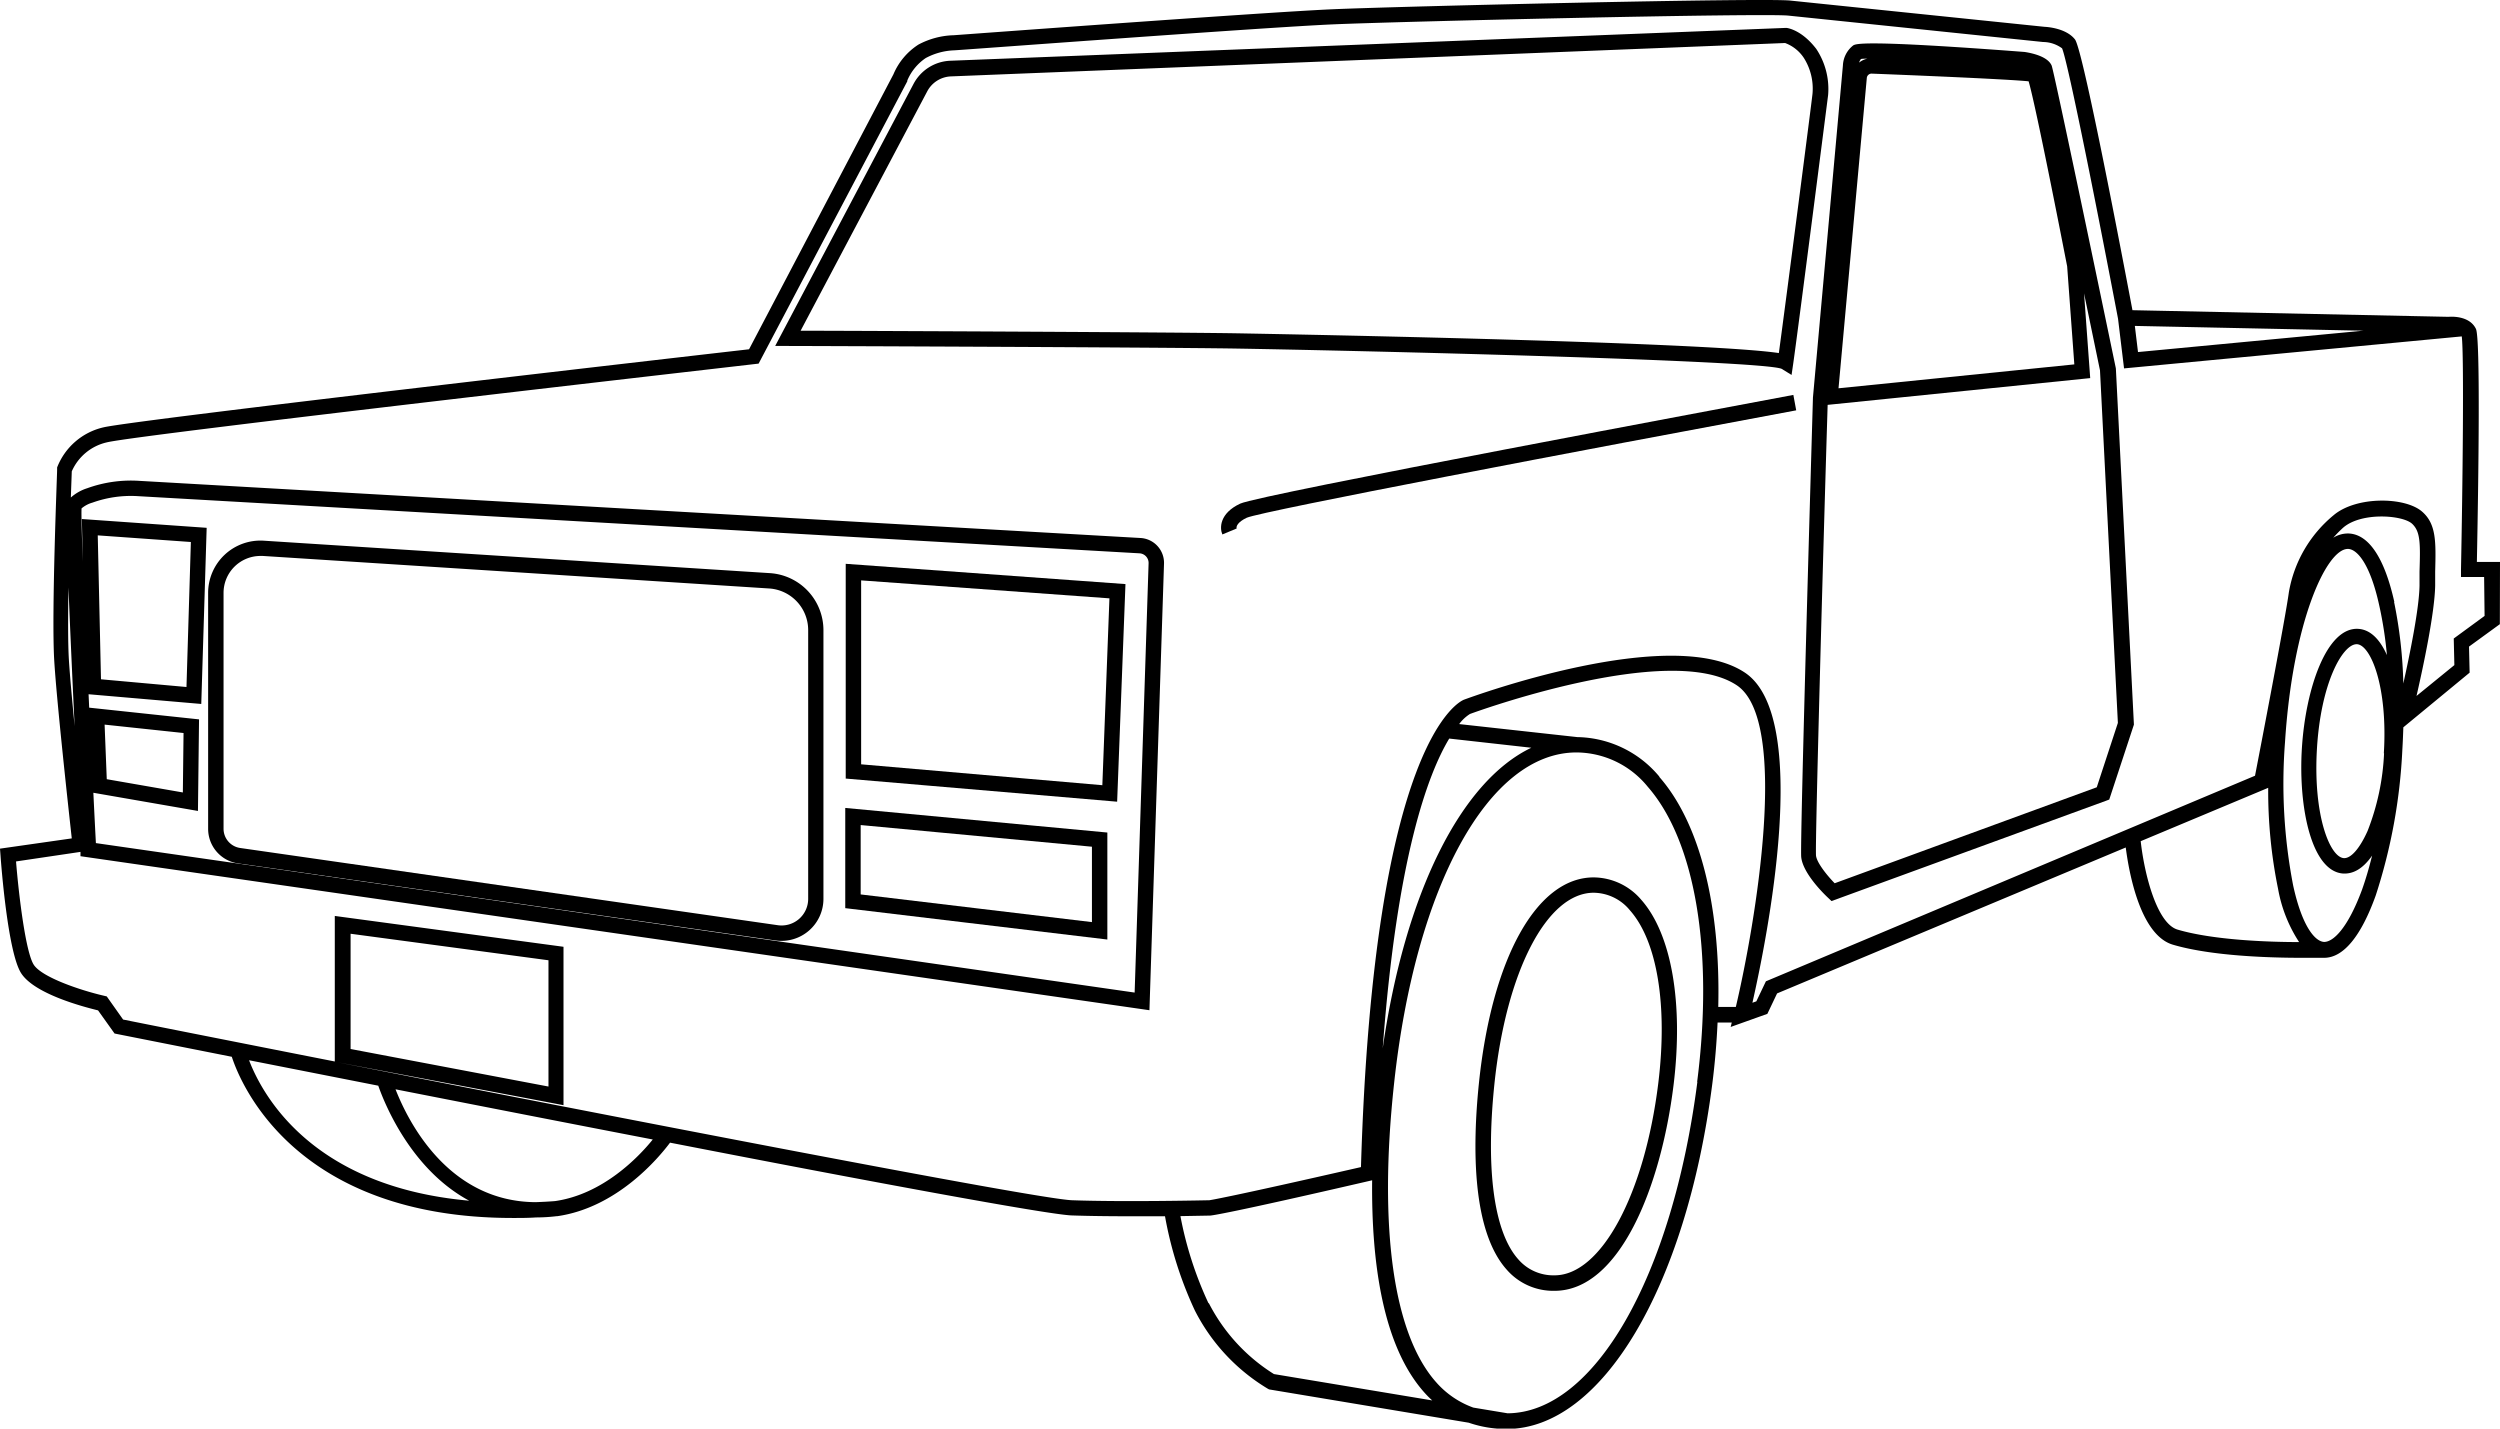 <svg id="Calque_1" data-name="Calque 1" xmlns="http://www.w3.org/2000/svg" viewBox="0 0 324.31 185.32"><title>truck</title><path d="M324.31,72.9h-3c.22-11.23.46-29-.12-30.23-.81-1.69-3.07-1.61-3.56-1.57l-41-.86c-2.46-13-6.55-34-7.46-35.13-1.17-1.49-3.71-1.62-3.93-1.63L232.3.08C229-.31,181.69.82,172.9,1.2s-48.83,3.35-49.17,3.37a10.31,10.31,0,0,0-4.58,1.21,8.5,8.5,0,0,0-3.25,3.86L97.17,45.31c-7.53.86-79.72,9.16-83.76,10.13a8.49,8.49,0,0,0-6,5.2l0,.27c0,.76-.75,18.75-.37,24.85.32,5.26,1.85,19.18,2.27,23L0,110.09l.07.92c.09,1.27.94,12.45,2.65,15.2s8.21,4.42,10,4.86l2.14,3,.39.08,14.82,2.94c1.16,3.56,8.3,20.91,36.46,20.91,1,0,2,0,3-.07h.1a21.74,21.74,0,0,0,2.56-.16h.09c7.8-1.11,13.19-7.6,14.64-9.54,25.64,5,49,9.33,52.1,9.44,2.33.08,5.09.11,7.75.11l4.36,0A49.26,49.26,0,0,0,155,170a25.06,25.06,0,0,0,9.48,10.16l.15.08,25.9,4.32a14.92,14.92,0,0,0,4.93.81c12.31,0,23.27-18.39,26.66-44.72.35-2.73.57-5.38.69-8h1.84l-.14.57,4.76-1.7,1.26-2.65,45.23-18.93c.43,3.35,1.9,11.37,6.12,12.61,5,1.48,12.59,1.7,16.67,1.7,1.55,0,2.59,0,2.81,0h.14c2.49,0,4.79-2.79,6.69-8.09a71.6,71.6,0,0,0,3.45-18.87c.06-1,.1-2,.13-2.94l8.6-7.09-.08-3.38,4-2.91Zm-17.74-30-29.22,2.77-.41-3.39ZM8.94,85.64c-.13-2.08-.12-5.65-.06-9.44.21,5.3.51,11.85.8,18C9.35,90.75,9.06,87.59,8.94,85.64ZM25.68,105.2l.14-11.88L11.57,91.8l-.08-1.74,14.62,1.26.7-22.85L10.62,67.33l.12,5.51c-.14-3.71-.2-6.26-.16-6.89A3.81,3.81,0,0,1,12,65.2a14.76,14.76,0,0,1,6-.83l129.83,7.41A1.25,1.25,0,0,1,149,73.07l-1.81,55.69L12.44,109.37c-.11-2.08-.22-4.27-.33-6.53ZM13.57,94l10.24,1.09-.09,7.71-9.87-1.72Zm-.89-24.55,12.08.86-.57,18.81-11.09-1Zm19.64,68.09,16.75,3.3c.81,2.31,4.23,10.85,11.8,14.92C40.33,153.93,34,141.91,32.32,137.57ZM72,155.81c-.86.07-1.7.11-2.52.14-11.38-.07-16.57-10.54-18.17-14.64,10.44,2.05,22.07,4.33,33.37,6.51C82.82,150.13,78.19,154.93,72,155.81Zm84.77,13.25a47.25,47.25,0,0,1-3.64-11.3l3.84-.07c.18,0,2.32-.25,20.78-4.52l.25-.06c-.11,10.68,1.38,21.52,6.8,27.56.33.37.67.71,1,1l-20.54-3.42A23.5,23.5,0,0,1,156.82,169.06ZM188,95.81,198.65,97c-9.12,4.35-16.39,18.84-19.28,39C181.22,111.13,185.26,100.36,188,95.81Zm32.19,44.53c-3.25,25.26-13.36,42.91-24.61,43l-4.45-.74a11.66,11.66,0,0,1-4.78-3.24c-5.58-6.21-7.54-20-5.51-38.75,2.77-25.69,12.28-43,23.67-43a12,12,0,0,1,9.25,4.46C219.93,109.13,222.33,123.44,220.16,140.35Zm-4.92-39.58a14.13,14.13,0,0,0-10.65-5.14h0l-15.33-1.69a5.13,5.13,0,0,1,1.4-1.31c.26-.1,25.88-9.5,34.6-3.73,6.94,4.59,2.42,31-.11,41.73H222.9C223.21,117.56,220.51,106.77,215.24,100.77Zm62.46,8.35,16.13-6.75.38-.16a63.16,63.16,0,0,0,1.28,13.1,18.53,18.53,0,0,0,2.73,6.91c-4.06,0-11.14-.26-15.74-1.61C279.8,119.83,278.18,113.43,277.7,109.12Zm31.54-11.39a31.29,31.29,0,0,1-2.14,10.08c-1,2.23-2.14,3.57-3.07,3.52-1.82-.11-4-5.55-3.5-14.14s3.33-13.61,5.15-13.61h.06C307.56,83.7,309.77,89.13,309.24,97.73Zm1.33-19.64c-1.26-5.65-3.28-8.71-5.85-8.87a3.56,3.56,0,0,0-2.07.55A15.71,15.71,0,0,1,304,68.42c2.37-2,7.58-1.61,8.87-.51,1.11,1,1.12,2.5,1,6.23,0,.57,0,1.18,0,1.83-.05,3-1.23,8.77-2.1,12.7A59.09,59.09,0,0,0,310.57,78.09Zm-9.12,44.11c-1.17-.07-2.84-2-4-7.31a69.62,69.62,0,0,1-1.06-18.59c1-15.65,5.37-25.08,8.15-25.08h.07c1.17.07,2.84,2,4,7.31a50.25,50.25,0,0,1,1,6.46c-.89-2-2.12-3.3-3.7-3.4-4.13-.27-6.85,7.79-7.33,15.48s1.25,16,5.37,16.26h.19c1,0,2.27-.48,3.55-2.33-.39,1.58-.83,3.08-1.31,4.43C304.52,120.52,302.62,122.24,301.45,122.19ZM322.31,79.9l-4,2.93.08,3.45-4.91,4c.9-3.92,2.36-10.81,2.42-14.32,0-.65,0-1.25,0-1.81.1-3.86.16-6.19-1.72-7.8-2.23-1.91-8.53-2-11.46.49a16.56,16.56,0,0,0-5.8,10c-.45,3.34-3.76,20.55-4.39,23.79L229.08,127.3l-1.24,2.6-.51.18c1.86-8.18,7.72-37.09-1-42.84-9.56-6.33-35.31,3.12-36.4,3.52-.48.18-11.72,5-13.38,60.64-17.49,4-19.66,4.3-19.67,4.3s-10.93.25-17.82,0c-4.68-.17-60.22-11-95.2-17.88l29.24,5.55V122.82l-29.67-4v18.88c-14.43-2.84-25.28-5-27.46-5.44l-2.12-3-.37-.09c-3-.69-8.1-2.4-9.12-4.05s-1.9-8.71-2.28-13.37l8.36-1.24,0,.56L148,130.89l1.11.16L151,73.14a3.23,3.23,0,0,0-3.07-3.35L18.1,62.38h0a16.64,16.64,0,0,0-6.77.95,5.86,5.86,0,0,0-2.14,1.21c.06-1.72.11-3,.12-3.39a6.55,6.55,0,0,1,4.57-3.77c4.06-1,83.25-10.05,84-10.15l.53-.06L117.7,10.54l0-.1a6.62,6.62,0,0,1,2.39-2.91,8.45,8.45,0,0,1,3.67-1c.4,0,40.54-3,49.18-3.37,9.41-.4,56-1.48,59.1-1.13l33,3.42a4.2,4.2,0,0,1,2.46.82c.79,1.83,4.85,22.4,7.26,35.08l.78,6.44,43.81-4.15c.31,2.54.11,19.62-.1,30.21l0,1h3ZM45.48,136.08V121.13l25.67,3.44v16.38Z"/><path d="M231.11,47.84l1.3.8.22-1.51c.66-4.62,4.48-34.46,4.52-34.79a9.38,9.38,0,0,0-1.54-6c-1.87-2.43-3.65-2.69-3.85-2.72h-.08L123.27,7.88a5.65,5.65,0,0,0-4.76,3l-17.95,34h1.66c1.64,0,46.21.16,57.73.33C176.12,45.48,228.24,46.73,231.11,47.84Zm-110.82-36a3.65,3.65,0,0,1,3.07-1.93L231.57,5.58A5,5,0,0,1,234,7.51a7.45,7.45,0,0,1,1.13,4.6c0,.28-3.43,26.78-4.37,33.69-10.17-1.52-70.15-2.56-70.79-2.57-10.4-.15-47.67-.31-56.11-.33Z"/><path d="M274.46,47.7c-2.39-11.52-8-38.39-8.31-39.19-.48-1.13-2.35-1.59-3.51-1.77-21.15-1.61-21.94-1.06-22.27-.82a3.49,3.49,0,0,0-1.3,2.56l-3.89,43.12v.06c-.17,5.9-1.69,57.66-1.52,59.5.19,2.1,2.93,4.79,3.48,5.3l.45.43,35.58-13,.45-.17L276.82,94l-2.34-46.19ZM242.17,10.11a.62.62,0,0,1,.61-.56h0c10.73.42,18.44.8,20.38,1,.77,2.59,3.39,15.73,5,24l.93,12.72L238.5,50.37Zm.08-2.5a2.56,2.56,0,0,0-1.08.51,1.29,1.29,0,0,1,.25-.47C241.59,7.62,241.88,7.61,242.25,7.61ZM272,102.13l-34,12.45c-1.07-1.1-2.34-2.72-2.42-3.6-.13-1.59,1-42,1.51-58.46l34.06-3.47-.8-11,2.07,10,2.32,45.73Z"/><path d="M146,75.77l-36.29-2.63V101l35.21,3Zm-3,26.09-31.29-2.71V75.29l32.21,2.33Z"/><path d="M143.65,108l-34-3.19v13l34,4.07Zm-2,11.62-30-3.59v-9l30,2.81Z"/><path d="M206.73,113.82c-7.37,0-13.2,10.48-14.88,26.71-.85,8.26-.91,19.16,3.63,24.2a8,8,0,0,0,6.18,2.72c8.4,0,13.8-13.41,15.44-26.69,1.3-10.59-.25-19.55-4.16-24A8.19,8.19,0,0,0,206.73,113.82Zm8.39,26.69c-1.78,14.45-7.43,24.93-13.45,24.93a6,6,0,0,1-4.69-2.05c-3.16-3.51-4.27-11.55-3.13-22.66,1.51-14.67,6.81-24.92,12.89-24.92a6.16,6.16,0,0,1,4.71,2.29C215,122.11,216.35,130.48,215.12,140.51Z"/><path d="M30.85,112l69.74,10a5.45,5.45,0,0,0,6.23-5.4V81.74a7.42,7.42,0,0,0-6.93-7.39L34.21,70.14A6.79,6.79,0,0,0,27,76.91v30.62A4.53,4.53,0,0,0,30.85,112ZM29,76.91a4.79,4.79,0,0,1,4.78-4.79h.32l65.68,4.22a5.41,5.41,0,0,1,5.06,5.39V116.6a3.45,3.45,0,0,1-3.95,3.42L31.13,110A2.52,2.52,0,0,1,29,107.53Z"/><path d="M160.89,65.33c-2.68,1.25-2.69,3.15-2.32,4l1.85-.77c-.08-.25.11-.83,1.32-1.4,2.07-.88,43.75-8.81,71.27-13.93l-.37-2C225.56,52.57,163.43,64.15,160.89,65.33Z"/></svg>
